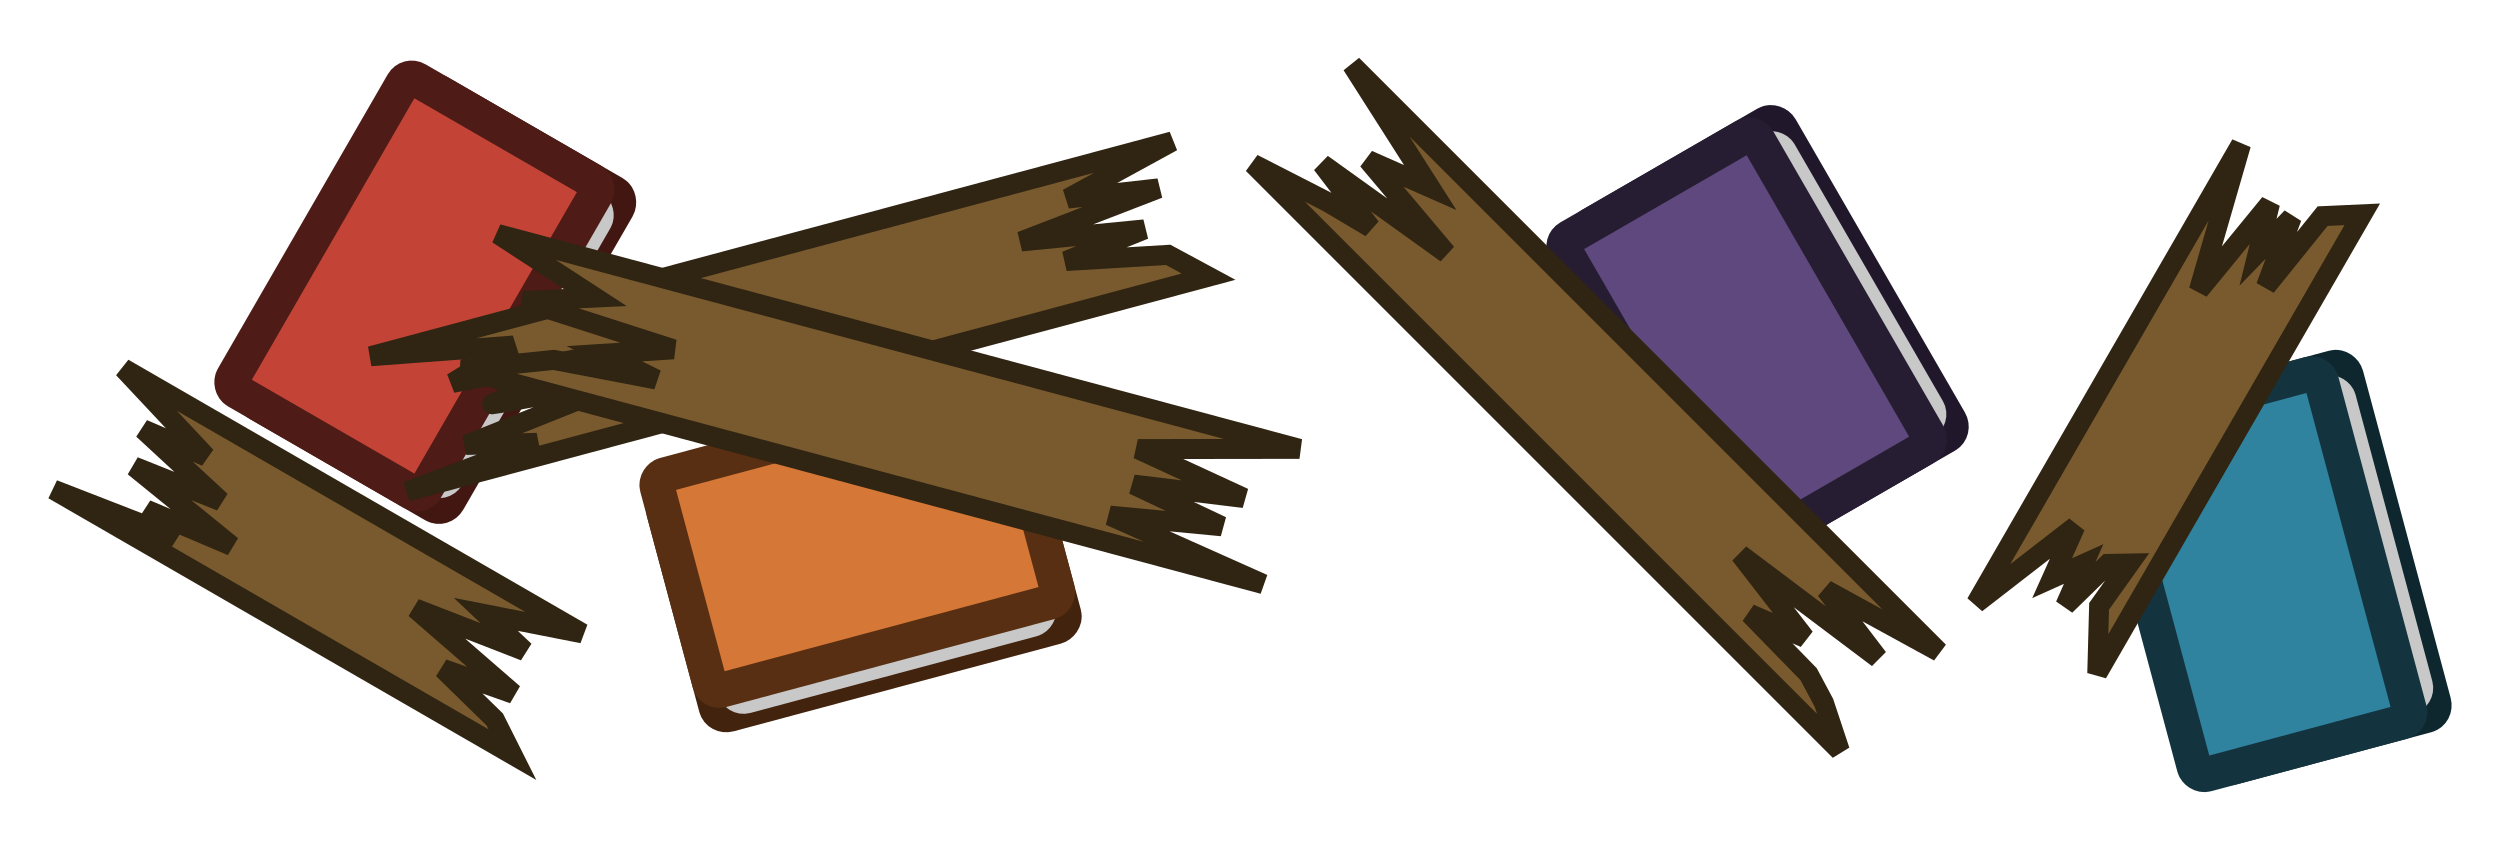 <?xml version="1.0" encoding="UTF-8" standalone="no"?>
<svg
   width="250"
   height="85"
   viewBox="0 0 66.146 22.49"
   version="1.1"
   id="svg22844"
   inkscape:version="1.1.2 (0a00cf5339, 2022-02-04)"
   sodipodi:docname="bookshelf_residue.svg"
   xmlns:inkscape="http://www.inkscape.org/namespaces/inkscape"
   xmlns:sodipodi="http://sodipodi.sourceforge.net/DTD/sodipodi-0.dtd"
   xmlns="http://www.w3.org/2000/svg"
   xmlns:svg="http://www.w3.org/2000/svg"
   xmlns:rdf="http://www.w3.org/1999/02/22-rdf-syntax-ns#"
   xmlns:cc="http://creativecommons.org/ns#"
   xmlns:dc="http://purl.org/dc/elements/1.1/">
  <defs
     id="defs22838" />
  <sodipodi:namedview
     id="base"
     pagecolor="#505050"
     bordercolor="#666666"
     borderopacity="1.0"
     inkscape:pageopacity="0"
     inkscape:pageshadow="2"
     inkscape:zoom="3.2809755"
     inkscape:cx="43.279811"
     inkscape:cy="71.62504"
     inkscape:document-units="px"
     inkscape:current-layer="layer1"
     inkscape:document-rotation="0"
     showgrid="false"
     inkscape:window-width="2560"
     inkscape:window-height="1372"
     inkscape:window-x="0"
     inkscape:window-y="0"
     inkscape:window-maximized="1"
     fit-margin-top="0"
     fit-margin-left="0"
     fit-margin-right="0"
     fit-margin-bottom="0"
     inkscape:pagecheckerboard="1"
     units="px"
     height="85px" />
  <g
     inkscape:label="Layer 1"
     inkscape:groupmode="layer"
     id="layer1"
     transform="translate(-72.662,-93.411)">
    <g
       id="g6732"
       transform="translate(-0.011,-0.442)">
      <g
         id="g6333"
         transform="rotate(-15,197.491,-34.343)">
        <rect
           style="fill:none;fill-opacity:1;stroke:#0e272f;stroke-width:0.926;stroke-linecap:round;stroke-linejoin:round;stroke-miterlimit:4;stroke-dasharray:none;stroke-opacity:1"
           id="rect2096-6"
           width="5.892"
           height="9.525"
           x="95.244"
           y="82.555"
           rx="0.263"
           ry="0.283" />
        <rect
           style="fill:#30839e;fill-opacity:1;stroke:#c8c8c8;stroke-width:0.907;stroke-linecap:round;stroke-linejoin:round;stroke-miterlimit:4;stroke-dasharray:none;stroke-opacity:1"
           id="rect3860"
           width="2.944"
           height="8.354"
           x="97.847"
           y="83.145"
           rx="0.266"
           ry="0.252" />
        <rect
           style="fill:#30839e;fill-opacity:1;stroke:#13343f;stroke-width:0.926;stroke-linecap:round;stroke-linejoin:round;stroke-miterlimit:4;stroke-dasharray:none;stroke-opacity:1"
           id="rect2096"
           width="5.892"
           height="9.525"
           x="94.572"
           y="82.555"
           rx="0.265"
           ry="0.264" />
      </g>
      <g
         id="g6333-7"
         transform="rotate(75,82.894,96.3)">
        <rect
           style="fill:none;fill-opacity:1;stroke:#42230e;stroke-width:0.926;stroke-linecap:round;stroke-linejoin:round;stroke-miterlimit:4;stroke-dasharray:none;stroke-opacity:1"
           id="rect2096-6-5"
           width="5.892"
           height="9.525"
           x="95.244"
           y="82.555"
           rx="0.263"
           ry="0.283" />
        <rect
           style="fill:#30839e;fill-opacity:1;stroke:#c8c8c8;stroke-width:0.907;stroke-linecap:round;stroke-linejoin:round;stroke-miterlimit:4;stroke-dasharray:none;stroke-opacity:1"
           id="rect3860-3"
           width="2.944"
           height="8.354"
           x="97.847"
           y="83.145"
           rx="0.266"
           ry="0.252" />
        <rect
           style="fill:#d57736;fill-opacity:1;stroke:#582f12;stroke-width:0.926;stroke-linecap:round;stroke-linejoin:round;stroke-miterlimit:4;stroke-dasharray:none;stroke-opacity:1"
           id="rect2096-5"
           width="5.892"
           height="9.525"
           x="94.572"
           y="82.555"
           rx="0.265"
           ry="0.264" />
      </g>
      <g
         id="g6333-3"
         transform="rotate(-30,137.327,55.247)">
        <rect
           style="fill:none;fill-opacity:1;stroke:#20182a;stroke-width:0.926;stroke-linecap:round;stroke-linejoin:round;stroke-miterlimit:4;stroke-dasharray:none;stroke-opacity:1"
           id="rect2096-6-56"
           width="5.892"
           height="9.525"
           x="95.244"
           y="82.555"
           rx="0.263"
           ry="0.283" />
        <rect
           style="fill:#30839e;fill-opacity:1;stroke:#c8c8c8;stroke-width:0.907;stroke-linecap:round;stroke-linejoin:round;stroke-miterlimit:4;stroke-dasharray:none;stroke-opacity:1"
           id="rect3860-2"
           width="2.944"
           height="8.354"
           x="97.847"
           y="83.145"
           rx="0.266"
           ry="0.252" />
        <rect
           style="fill:#5e487d;fill-opacity:1;stroke:#261d32;stroke-width:0.926;stroke-linecap:round;stroke-linejoin:round;stroke-miterlimit:4;stroke-dasharray:none;stroke-opacity:1"
           id="rect2096-9"
           width="5.892"
           height="9.525"
           x="94.572"
           y="82.555"
           rx="0.265"
           ry="0.264" />
      </g>
      <g
         id="g6709"
         transform="rotate(45,83.925,101.585)">
        <rect
           style="fill:none;fill-opacity:1;stroke:#421712;stroke-width:0.926;stroke-linecap:round;stroke-linejoin:round;stroke-miterlimit:4;stroke-dasharray:none;stroke-opacity:1"
           id="rect2096-6-5-2"
           width="5.892"
           height="9.525"
           x="52.165"
           y="115.083"
           rx="0.263"
           ry="0.283"
           transform="rotate(-15)" />
        <rect
           style="fill:#30839e;fill-opacity:1;stroke:#c8c8c8;stroke-width:0.907;stroke-linecap:round;stroke-linejoin:round;stroke-miterlimit:4;stroke-dasharray:none;stroke-opacity:1"
           id="rect3860-3-7"
           width="2.944"
           height="8.354"
           x="54.769"
           y="115.673"
           rx="0.266"
           ry="0.252"
           transform="rotate(-15)" />
        <rect
           style="fill:#c34436;fill-opacity:1;stroke:#4e1b16;stroke-width:0.926;stroke-linecap:round;stroke-linejoin:round;stroke-miterlimit:4;stroke-dasharray:none;stroke-opacity:1"
           id="rect2096-5-0"
           width="5.892"
           height="9.525"
           x="51.494"
           y="115.083"
           rx="0.265"
           ry="0.264"
           transform="rotate(-15)" />
      </g>
      <path
         id="rect858"
         style="fill:#785a2e;stroke:#302412;stroke-width:0.529;stroke-linecap:square;stroke-miterlimit:4;stroke-dasharray:none"
         d="m 108.445,95.57 2.07,3.246 -1.648,-0.728 2.076,2.466 -3.292,-2.362 1.286,1.682 -1.139,-0.675 -1.974,-1.01 15.528,15.528 -0.421,-1.268 -0.406,-0.759 -1.555,-1.594 1.454,0.631 -1.708,-2.205 3.645,2.743 -1.377,-1.804 2.988,1.636 z" />
      <path
         id="rect858-3"
         style="fill:#785a2e;stroke:#302412;stroke-width:0.529;stroke-linecap:square;stroke-miterlimit:4;stroke-dasharray:none"
         d="m 82.478,103.279 3.783,-0.284 -1.619,0.99 4.021,-0.772 c 0,0 -3.023,1.339 -2.974,1.339 0.05,3.5e-4 1.253,-0.221 1.253,-0.221 l 1.01,0.117 -2.949,1.178 1.877,-0.057 -3.443,1.288 21.212,-5.684 -1.07,-0.577 -2.701,0.163 2.073,-0.836 -3.261,0.318 3.638,-1.404 -2.404,0.27 2.766,-1.512 z" />
      <path
         id="rect858-6"
         style="fill:#785a2e;stroke:#302412;stroke-width:0.529;stroke-linecap:square;stroke-miterlimit:4;stroke-dasharray:none"
         d="m 85.843,100.045 2.58,1.68 -1.906,0.092 3.975,1.278 -1.83,0.117 1.374,0.682 -2.713,-0.519 -2.439,0.249 21.212,5.684 -4.058,-1.812 2.961,0.281 -2.337,-1.103 2.923,0.355 -2.806,-1.294 4.276,-0.006 z" />
      <path
         id="rect858-7"
         style="fill:#785a2e;stroke:#302412;stroke-width:0.529;stroke-linecap:square;stroke-miterlimit:4;stroke-dasharray:none"
         d="m 124.957,109.816 2.627,-2.036 -0.615,1.371 0.835,-0.376 -0.487,1.1 1.126,-1.101 0.575,-0.01 -0.806,1.131 -0.048,1.773 7.011,-12.144 -1.049,0.048 -1.5,1.863 0.685,-1.83 -0.894,0.922 0.318,-1.292 -1.884,2.301 1.116,-3.863 z" />
      <path
         id="rect858-7-5"
         style="fill:#785a2e;stroke:#302412;stroke-width:0.529;stroke-linecap:square;stroke-miterlimit:4;stroke-dasharray:none"
         d="m 75.937,103.6 2.187,2.332 -1.667,-0.72 2.057,1.901 -2.295,-0.915 2.586,2.1 -2.259,-0.96 0.776,0.727 -3.237,-1.257 12.145,7.012 -0.467,-0.93 -1.368,-1.337 1.862,0.657 -2.601,-2.258 2.896,1.126 -1.026,-0.97 2.556,0.503 z" />
    </g>
  </g>
</svg>
